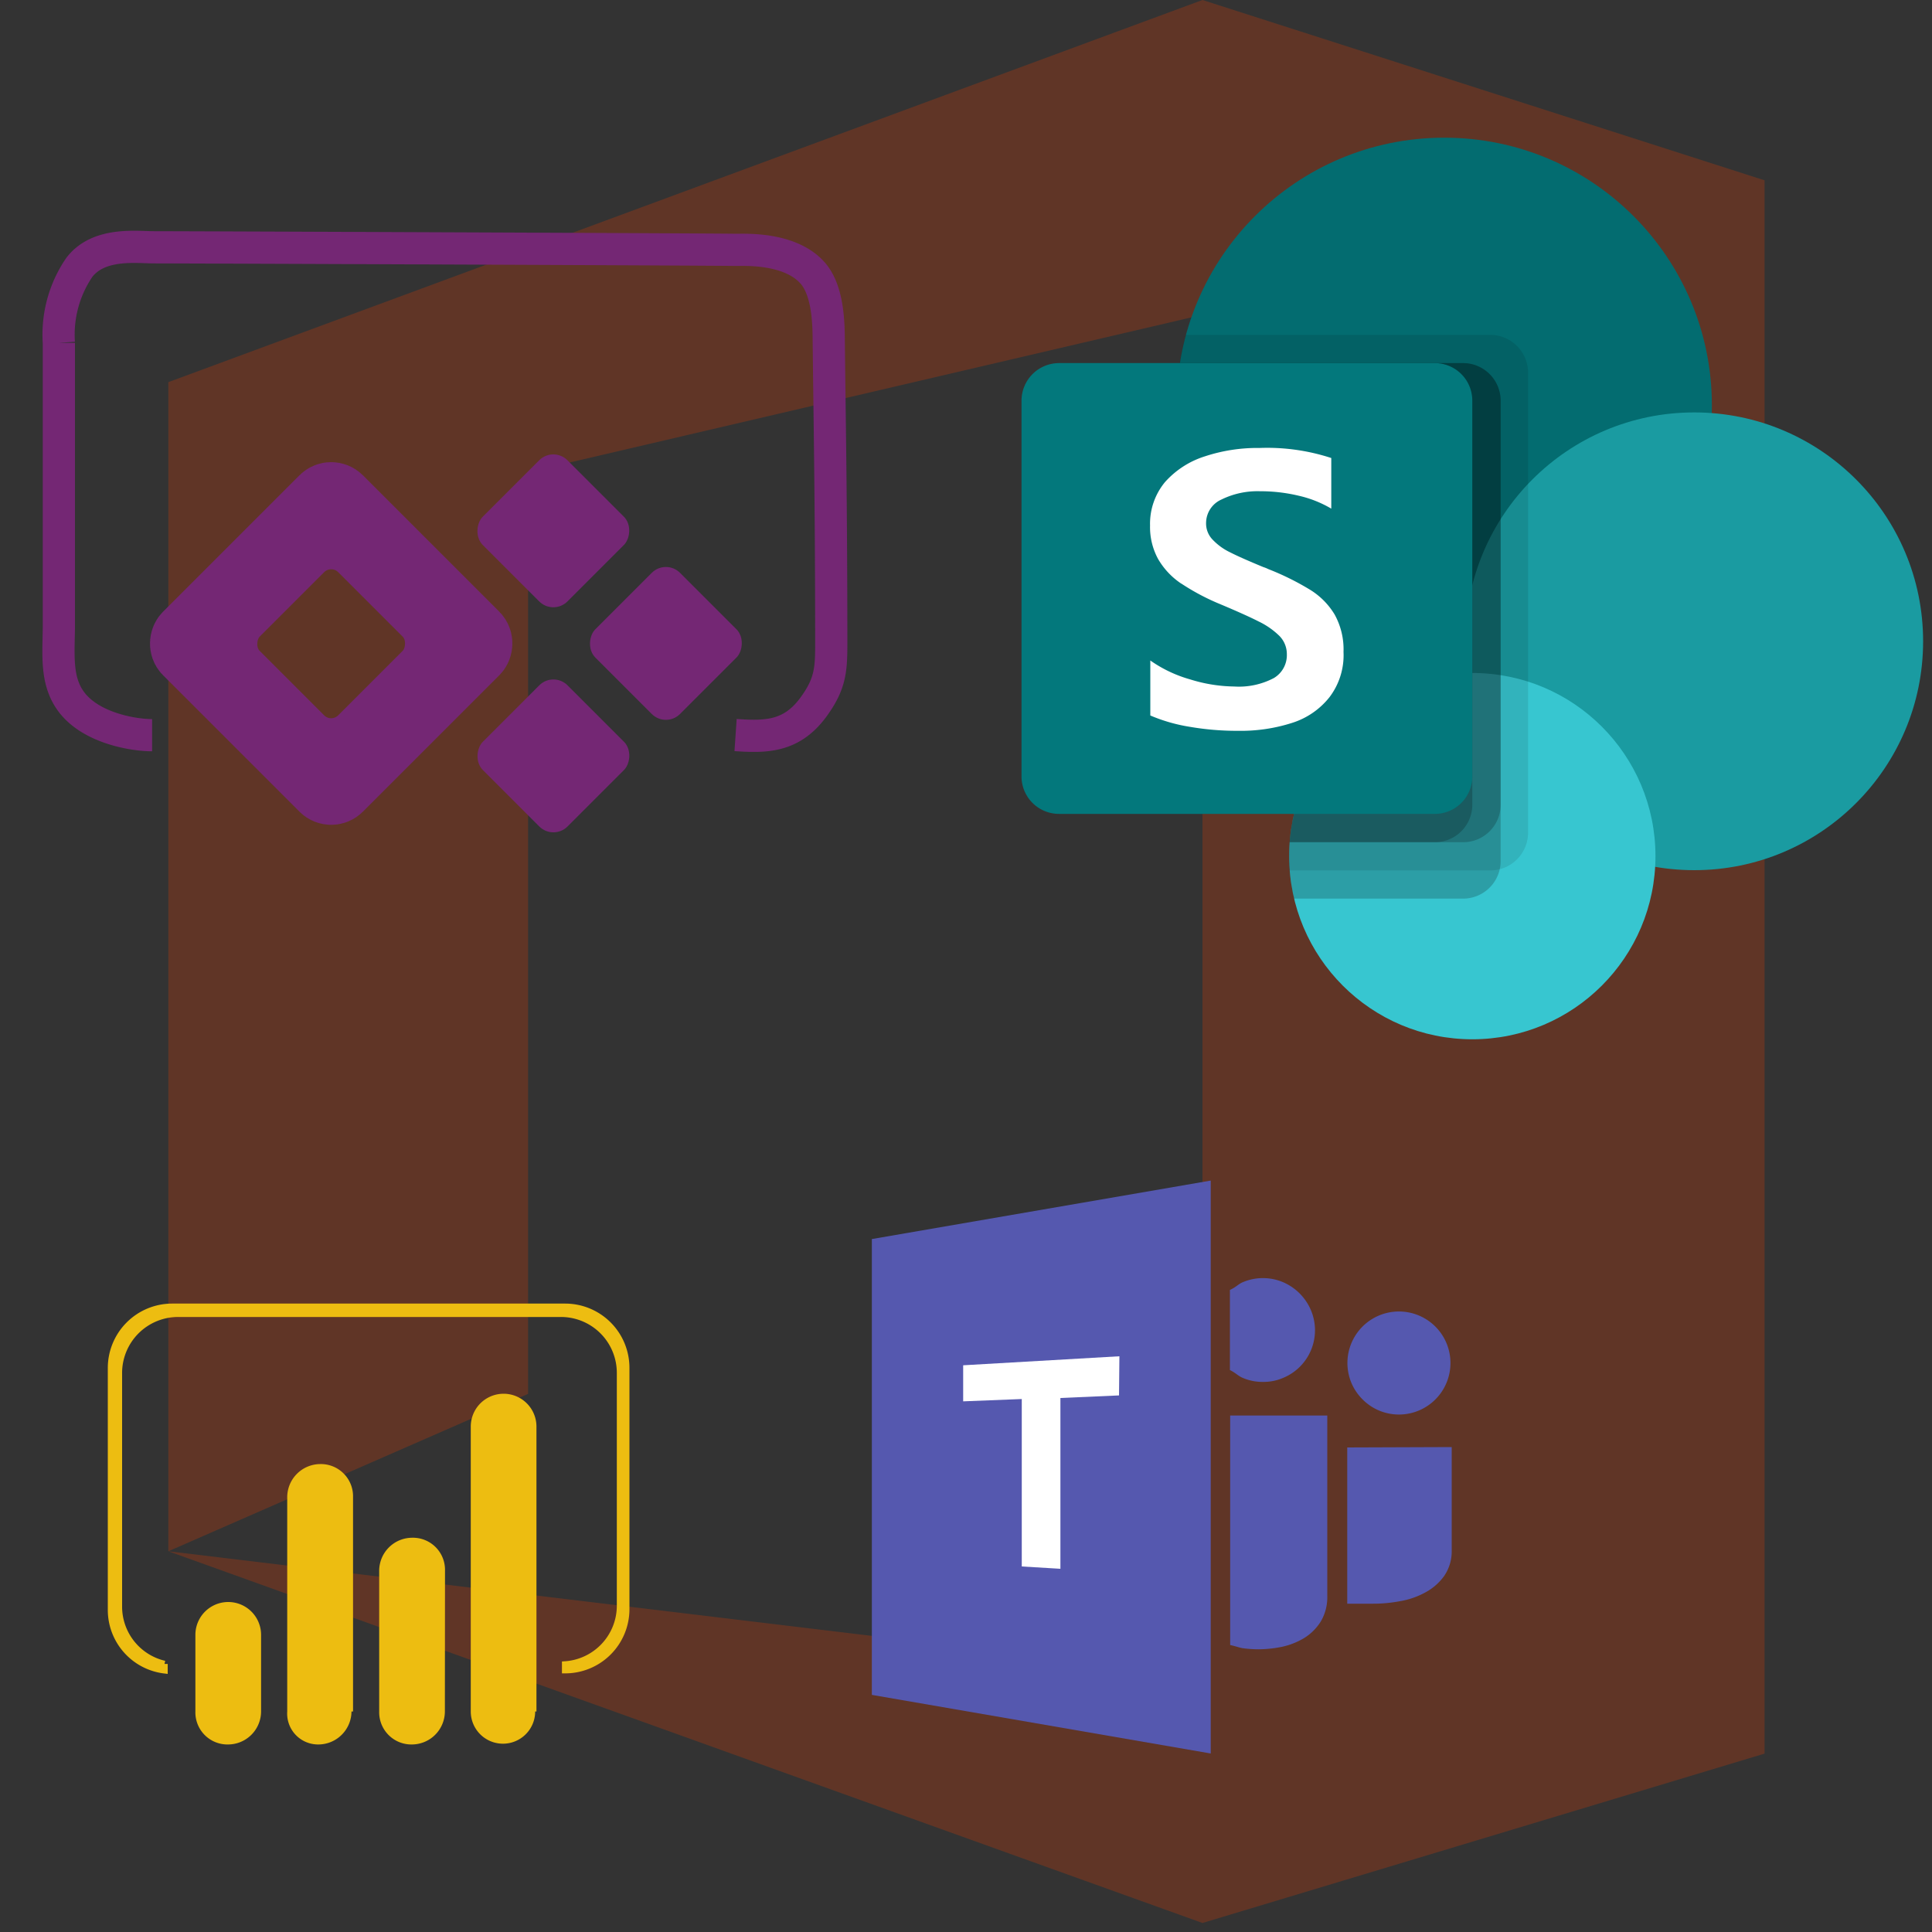 <svg id="Layer_1" data-name="Layer 1" xmlns="http://www.w3.org/2000/svg" viewBox="0 0 150 150"><rect x="0" y="0" width="150" height="150" fill="#333333" stroke="none"/><defs><style>.cls-1{fill:#eb3c00;opacity:0.25;}.cls-2{fill:#036c70;}.cls-3{fill:#1a9ba1;}.cls-4{fill:#37c6d0;}.cls-5{opacity:0.1;}.cls-5,.cls-6{isolation:isolate;}.cls-6{opacity:0.2;}.cls-7{fill:#03787c;}.cls-8{fill:#fff;}.cls-12,.cls-13,.cls-14,.cls-9{fill:none;}.cls-10{fill:#5558af;}.cls-11{fill:#742774;}.cls-12,.cls-13,.cls-14{stroke:#742774;}.cls-12,.cls-13,.cls-14,.cls-15{stroke-miterlimit:10;}.cls-12{stroke-width:2.5px;}.cls-13{stroke-width:6px;}.cls-14{stroke-width:2px;}.cls-15,.cls-16{fill:#edbd11;}.cls-15{stroke:#edbd11;stroke-width:0.5px;}</style></defs><title>skills-program-ms</title><path class="cls-1" d="M13.07,120.44V29.67L93.36,0,137,14V136.15L93.36,149.3,13.07,120.44l80.29,9.66V24.44L41,36.66v71.56Z"/><circle class="cls-2" cx="112.13" cy="31.47" r="20.78"/><circle class="cls-3" cx="131.54" cy="49.79" r="17.77"/><circle class="cls-4" cx="114.31" cy="66.47" r="14.22"/><path class="cls-5" d="M115.77,26H92.06a20.81,20.81,0,0,0,20.06,26.26c.61,0,1.21,0,1.8-.08v.08a14.23,14.23,0,0,0-13.84,14.22c0,.37,0,.74,0,1.1h15.64a2.94,2.94,0,0,0,2.92-2.92V28.91A2.94,2.94,0,0,0,115.77,26Z"/><path class="cls-6" d="M113.6,28.19h-22A20.79,20.79,0,0,0,108.87,52a19.85,19.85,0,0,0,3.27.26c.6,0,1.2,0,1.8-.08v.09a14.23,14.23,0,0,0-13.84,14.61,14,14,0,0,0,.37,2.89H113.6a2.92,2.92,0,0,0,2.91-2.92V31.11A2.92,2.92,0,0,0,113.6,28.19Z"/><path class="cls-6" d="M113.6,28.19h-22a20.75,20.75,0,0,0,20.54,24.07c.6,0,1.2,0,1.8-.07v.08a14.22,14.22,0,0,0-13.81,13.12H113.6a2.91,2.91,0,0,0,2.91-2.91V31.11A2.92,2.92,0,0,0,113.6,28.19Z"/><path class="cls-6" d="M111.4,28.19H91.59a20.75,20.75,0,0,0,20.53,24.07c.61,0,1.21,0,1.81-.07v.08a14.22,14.22,0,0,0-13.81,13.12H111.4a2.91,2.91,0,0,0,2.91-2.91V31.11A2.93,2.93,0,0,0,111.4,28.19Z"/><path class="cls-7" d="M82.23,28.19H111.4a2.91,2.91,0,0,1,2.91,2.92h0V60.28a2.91,2.91,0,0,1-2.91,2.91H82.23a2.91,2.91,0,0,1-2.92-2.91h0V31.11a2.92,2.92,0,0,1,2.92-2.92Z"/><path class="cls-8" d="M91.71,45.31a5.81,5.81,0,0,1-1.79-1.9,5.17,5.17,0,0,1-.63-2.61,5.07,5.07,0,0,1,1.16-3.37,6.93,6.93,0,0,1,3.1-2,13,13,0,0,1,4.24-.65,16,16,0,0,1,5.57.78v3.93a8.8,8.8,0,0,0-2.52-1,12.79,12.79,0,0,0-3-.35,6.34,6.34,0,0,0-3,.64,2,2,0,0,0-1.2,1.82,1.8,1.8,0,0,0,.5,1.29,4.63,4.63,0,0,0,1.38,1c.57.29,1.43.67,2.57,1.14a2.39,2.39,0,0,1,.37.15,20.75,20.75,0,0,1,3.24,1.6,5.72,5.72,0,0,1,1.92,1.93,5.59,5.59,0,0,1,.69,2.91,5.38,5.38,0,0,1-1.09,3.51,6,6,0,0,1-2.92,2,13,13,0,0,1-4.16.61,21.52,21.52,0,0,1-3.76-.31,13,13,0,0,1-3.07-.88V51.28a10.16,10.16,0,0,0,3.1,1.47,11.92,11.92,0,0,0,3.41.55,5.82,5.82,0,0,0,3.09-.66,2.07,2.07,0,0,0,1-1.85,2,2,0,0,0-.58-1.42,6,6,0,0,0-1.61-1.12q-1-.51-3-1.35a17.59,17.59,0,0,1-3-1.59Z"/><path class="cls-9" d="M79.31,10.69h70v70h-70Z"/><path class="cls-10" d="M105.78,108.64a4,4,0,0,0,1.28.87,4,4,0,1,0-2.14-2.15,4,4,0,0,0,.86,1.28Zm-1.18,3.74v12.13h2a11,11,0,0,0,2.07-.19,6.19,6.19,0,0,0,2-.69,4.28,4.28,0,0,0,1.46-1.28,3.38,3.38,0,0,0,.58-2v-8Zm-6.54-5.09a3.81,3.81,0,0,0,1.56-.31,4,4,0,0,0,2.15-5.28,4.11,4.11,0,0,0-2.15-2.15,4,4,0,0,0-3.13,0c-.36.15-.48.36-1,.6v6.22c.5.25.62.45,1,.61a3.86,3.86,0,0,0,1.57.31Zm-2.55,20.43c.5.11.69.2,1,.25a9.51,9.51,0,0,0,1.19.08,9.29,9.29,0,0,0,1.82-.19,5.63,5.63,0,0,0,1.73-.68,4,4,0,0,0,1.29-1.28,3.7,3.7,0,0,0,.51-2v-14H95.51v17.87Zm-27.82,3.87L94,136.14V91.66L67.69,96.2Z"/><path class="cls-8" d="M86.91,105.3,74.78,106v2.8l4.55-.18v13l3,.18V108.54l4.55-.2Z"/><rect class="cls-11" x="38.31" y="36.57" width="9.3" height="9.3" rx="1.55" transform="translate(41.73 -18.31) rotate(45)"/><path class="cls-12" d="M11.81,57.08c-1.42,0-4.49-.51-6.08-2.35-1.41-1.64-1.19-3.69-1.16-6,0-1.18,0-14.38,0-22.11a9.27,9.27,0,0,1,1.58-5.85c1.52-2,4.5-1.56,5.82-1.57,1.82,0,43.25.16,45.17.2.7,0,4.27-.19,6,1.85,1.11,1.32,1.18,3.68,1.2,4.83.07,6.55.19,12.47.2,23.58,0,2.25,0,3.37-1.43,5.3-1.69,2.26-3.66,2.27-6,2.11"/><rect class="cls-11" x="47.05" y="45.31" width="9.3" height="9.3" rx="1.55" transform="translate(50.47 -21.93) rotate(45)"/><rect class="cls-11" x="38.31" y="54.04" width="9.3" height="9.3" rx="1.55" transform="translate(54.09 -13.19) rotate(45)"/><rect class="cls-13" x="17.73" y="41.98" width="15.95" height="15.95" rx="0.48" transform="translate(42.86 -3.54) rotate(45)"/><rect class="cls-14" x="20.39" y="44.67" width="10.63" height="10.63" rx="1.77" transform="translate(42.88 -3.54) rotate(45)"/><path class="cls-9" d="M15.77,122.94v4H43.88v1.57a4.57,4.57,0,0,0,4.26-4.54v-1Z"/><path class="cls-9" d="M15.77,126.89v1.61H43.53c.12,0,.23,0,.35,0v-1.57Z"/><path class="cls-9" d="M15.77,122.94v4H43.88v1.57a4.57,4.57,0,0,0,4.26-4.54v-1Z"/><path class="cls-9" d="M15.77,126.89v1.61H43.53c.12,0,.23,0,.35,0v-1.57Z"/><path class="cls-15" d="M43.88,101.46H13.37a4.75,4.75,0,0,0-4.75,4.74V125a4.72,4.72,0,0,0,4.15,4.68v-.49a4.57,4.57,0,0,1-3.54-4.44v-18.1A4.6,4.6,0,0,1,13.85,102H43.53a4.59,4.59,0,0,1,4.61,4.58v18.1a4.58,4.58,0,0,1-4.26,4.55v.44A4.74,4.74,0,0,0,48.62,125V106.2A4.74,4.74,0,0,0,43.88,101.46Z"/><path class="cls-16" d="M34.54,132.88A2.57,2.57,0,0,1,32,135.44a2.5,2.5,0,0,1-2.56-2.56V121.94A2.57,2.57,0,0,1,32,119.39a2.49,2.49,0,0,1,2.55,2.55Z"/><path class="cls-16" d="M27.29,132.88a2.58,2.58,0,0,1-2.56,2.56,2.4,2.4,0,0,1-2.43-2.56V116.23a2.58,2.58,0,0,1,2.55-2.56,2.5,2.5,0,0,1,2.56,2.56v16.65Z"/><path class="cls-16" d="M20.27,132.88a2.57,2.57,0,0,1-2.55,2.56,2.49,2.49,0,0,1-2.55-2.56v-5.95a2.55,2.55,0,1,1,5.1,0Z"/><path class="cls-16" d="M41.55,132.88a2.49,2.49,0,1,1-5,0V110.76a2.55,2.55,0,1,1,5.1,0v22.12Z"/></svg>
